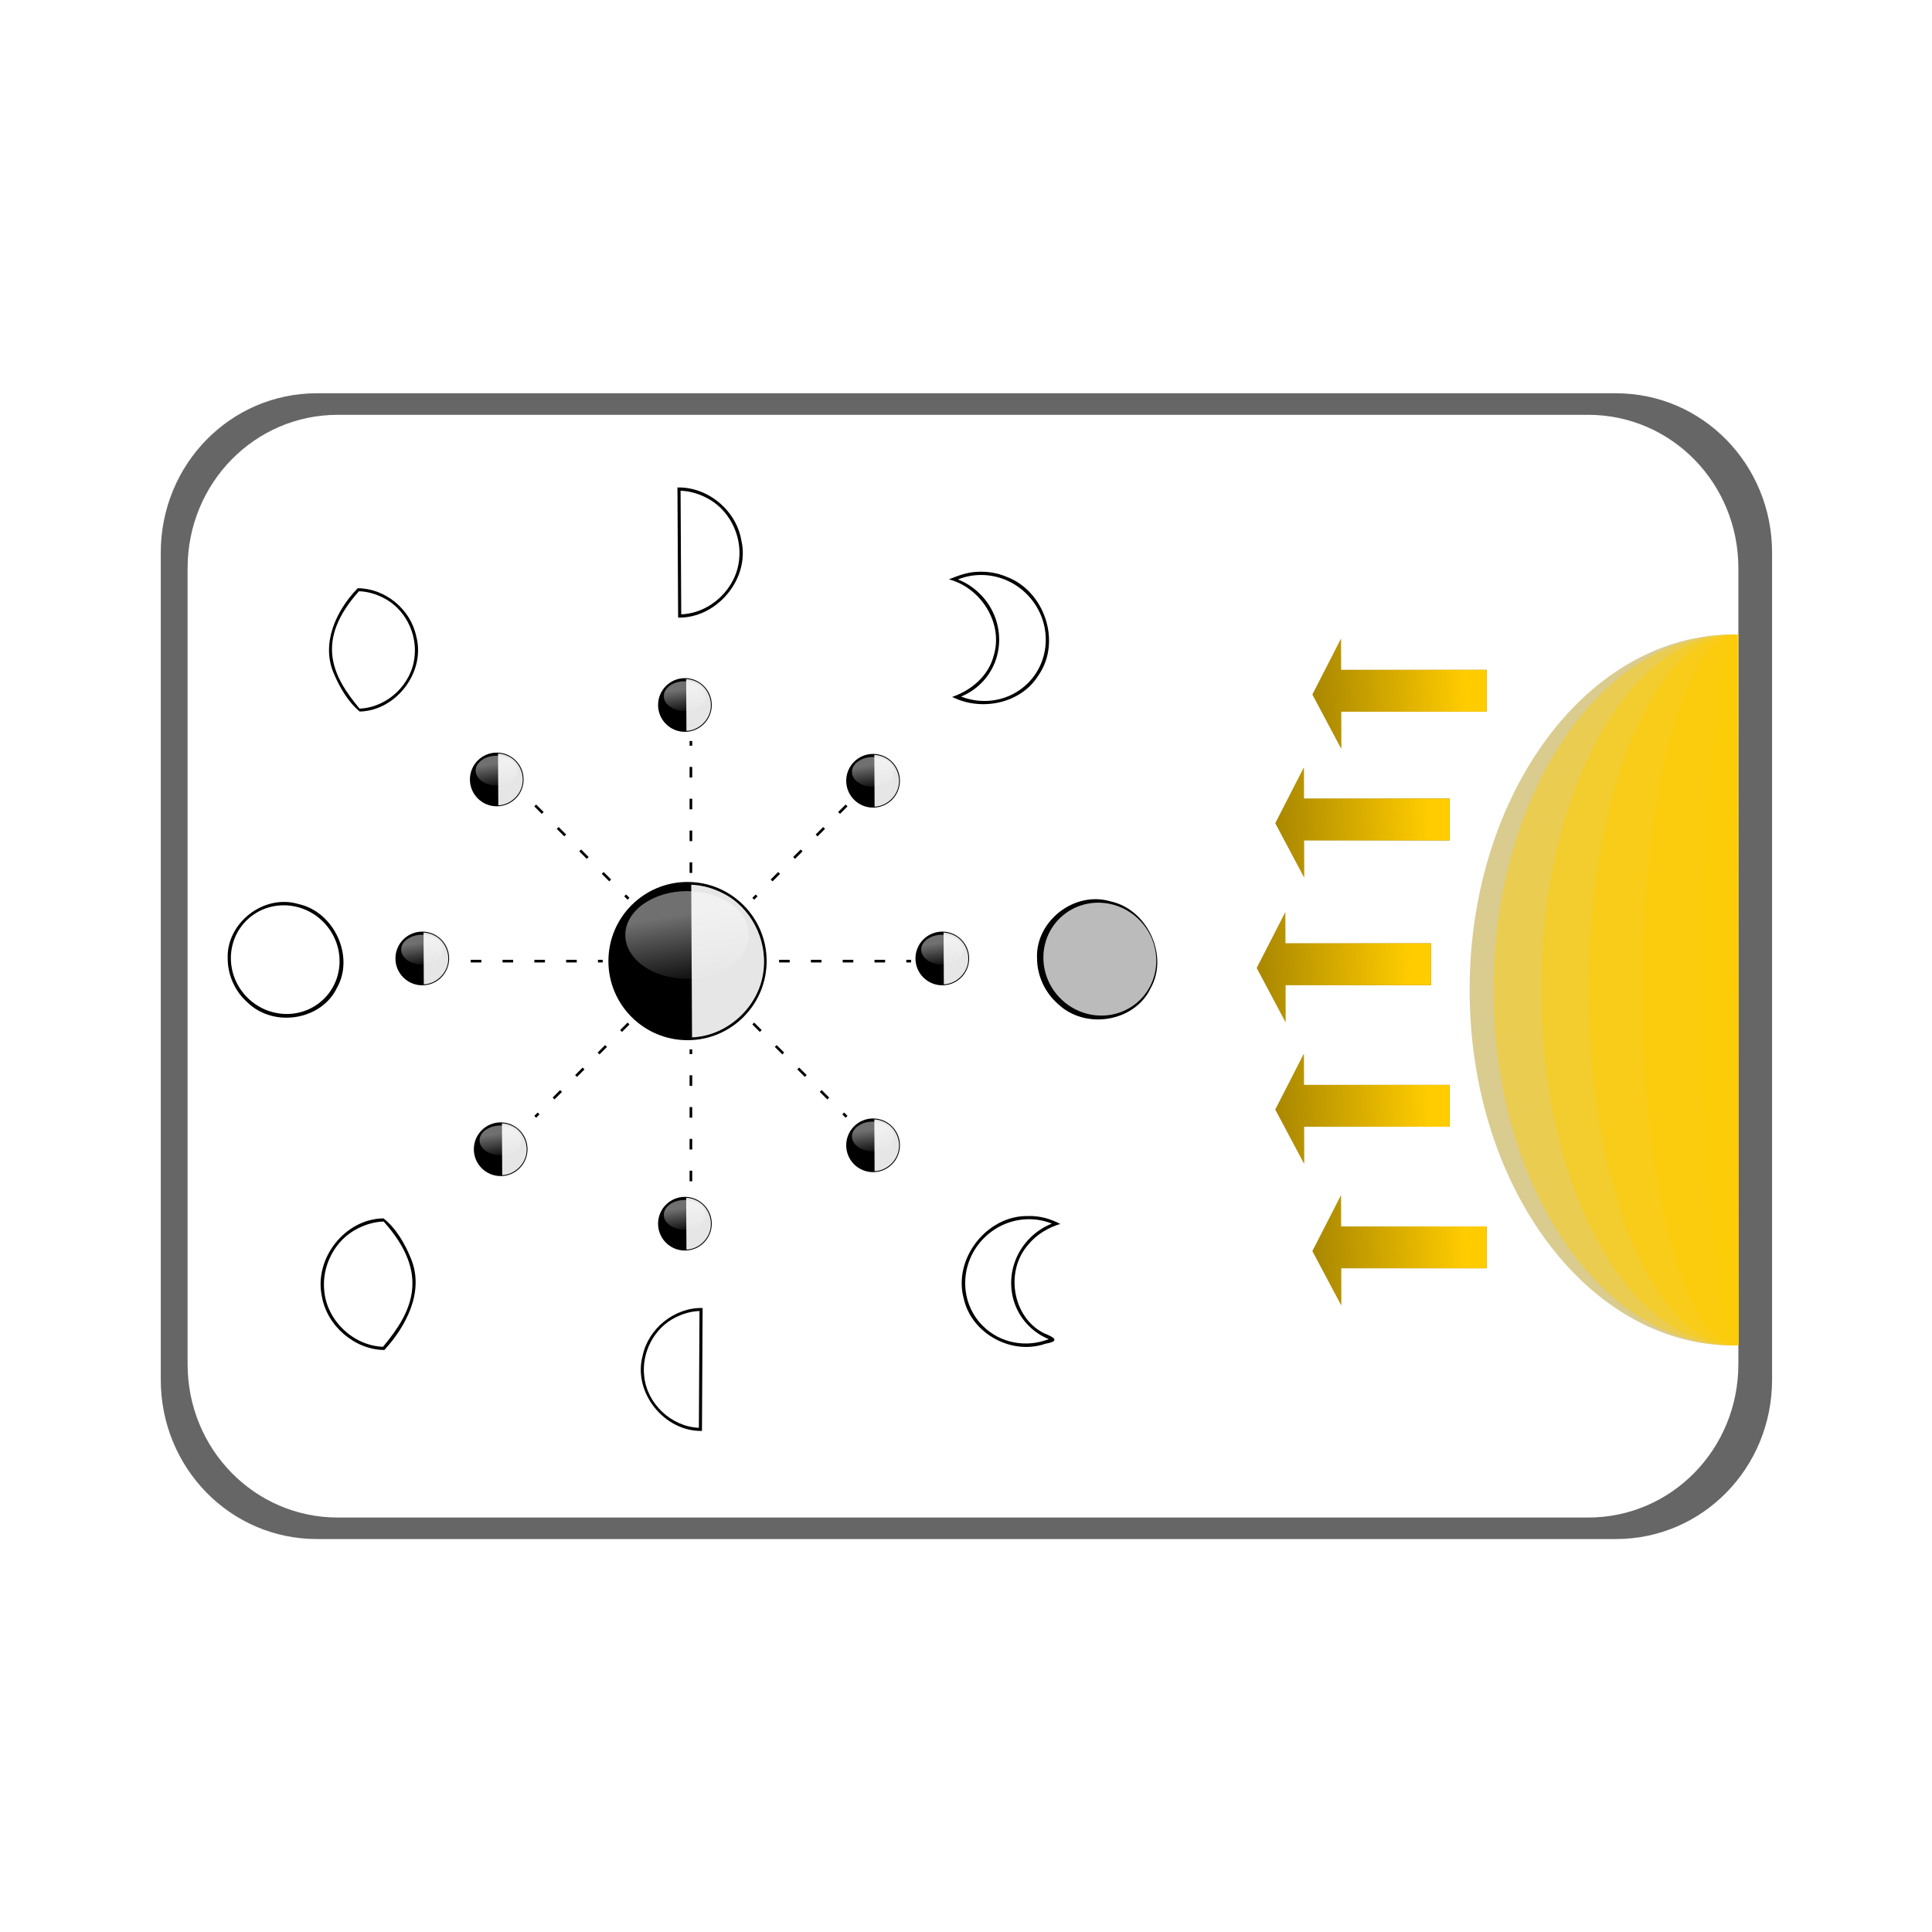 <svg:svg xmlns:dc="http://purl.org/dc/elements/1.1/" xmlns:ns1="http://www.inkscape.org/namespaces/inkscape" xmlns:ns2="http://www.w3.org/1999/xlink" xmlns:ns4="http://creativecommons.org/ns#" xmlns:rdf="http://www.w3.org/1999/02/22-rdf-syntax-ns#" xmlns:svg="http://www.w3.org/2000/svg" height="1205.324" id="svg4704" version="1.1" viewBox="-88.618 -232.142 1205.324 1205.324" width="1205.324" ns1:version="0.91 r13725">
  <svg:defs id="defs4706">
    <svg:linearGradient id="linearGradient6496">
      <svg:stop id="stop6498" offset="0" style="stop-color:#ffcc00" />
      <svg:stop id="stop6500" offset="1" style="stop-color:#ffcc00;stop-opacity:0" />
    </svg:linearGradient>
    <svg:linearGradient id="linearGradient4994">
      <svg:stop id="stop4996" offset="0" style="stop-color:#ffffff" />
      <svg:stop id="stop4998" offset="1" style="stop-color:#ffffff;stop-opacity:0" />
    </svg:linearGradient>
    <svg:filter color-interpolation-filters="sRGB" height="1.35" id="filter5858" width="1.696" x="-.348" y="-.175">
      <svg:feGaussianBlur id="feGaussianBlur5860" stdDeviation="4.509" />
    </svg:filter>
    <svg:filter color-interpolation-filters="sRGB" height="1.351" id="filter5862" width="1.486" x="-.243" y="-.176">
      <svg:feGaussianBlur id="feGaussianBlur5864" stdDeviation="4.509" />
    </svg:filter>
    <svg:filter color-interpolation-filters="sRGB" height="1.364" id="filter5866" width="1.482" x="-.241" y="-.182">
      <svg:feGaussianBlur id="feGaussianBlur5868" stdDeviation="4.509" />
    </svg:filter>
    <svg:filter color-interpolation-filters="sRGB" height="1.363" id="filter5870" width="1.482" x="-.241" y="-.182">
      <svg:feGaussianBlur id="feGaussianBlur5872" stdDeviation="4.509" />
    </svg:filter>
    <svg:filter color-interpolation-filters="sRGB" height="1.351" id="filter5874" width="1.486" x="-.243" y="-.176">
      <svg:feGaussianBlur id="feGaussianBlur5876" stdDeviation="4.509" />
    </svg:filter>
    <svg:filter color-interpolation-filters="sRGB" height="1.35" id="filter5878" width="1.697" x="-.349" y="-.175">
      <svg:feGaussianBlur id="feGaussianBlur5880" stdDeviation="4.509" />
    </svg:filter>
    <svg:filter color-interpolation-filters="sRGB" height="1.359" id="filter5882" width="1.359" x="-.18" y="-.18">
      <svg:feGaussianBlur id="feGaussianBlur5884" stdDeviation="4.509" />
    </svg:filter>
    <svg:filter color-interpolation-filters="sRGB" height="1.24" id="filter5930" width="1.24" x="-.12" y="-.12">
      <svg:feGaussianBlur id="feGaussianBlur5932" stdDeviation="3.013" />
    </svg:filter>
    <svg:linearGradient gradientTransform="matrix(1.585 0 0 2.044 -335.99 -97.523)" gradientUnits="userSpaceOnUse" id="linearGradient7032" x1="415.16" x2="421.96" y1="99.453" y2="153.8" ns2:href="#linearGradient4994" />
    <svg:linearGradient gradientTransform="matrix(.538 0 0 .694 474.69 78.408)" gradientUnits="userSpaceOnUse" id="linearGradient7034" x1="415.16" x2="421.96" y1="99.453" y2="153.8" ns2:href="#linearGradient4994" />
    <svg:linearGradient gradientTransform="matrix(.538 0 0 .694 -285.15 78.408)" gradientUnits="userSpaceOnUse" id="linearGradient7036" x1="415.16" x2="421.96" y1="99.453" y2="153.8" ns2:href="#linearGradient4994" />
    <svg:linearGradient gradientTransform="matrix(.538 0 0 .694 98.59 -291.97)" gradientUnits="userSpaceOnUse" id="linearGradient7038" x1="415.16" x2="421.96" y1="99.453" y2="153.8" ns2:href="#linearGradient4994" />
    <svg:linearGradient gradientTransform="matrix(.538 0 0 .694 98.59 465.97)" gradientUnits="userSpaceOnUse" id="linearGradient7040" x1="415.16" x2="421.96" y1="99.453" y2="153.8" ns2:href="#linearGradient4994" />
    <svg:linearGradient gradientTransform="matrix(.538 0 0 .694 373.51 351.42)" gradientUnits="userSpaceOnUse" id="linearGradient7042" x1="415.16" x2="421.96" y1="99.453" y2="153.8" ns2:href="#linearGradient4994" />
    <svg:linearGradient gradientTransform="matrix(.538 0 0 .694 373.51 -181.24)" gradientUnits="userSpaceOnUse" id="linearGradient7044" x1="415.16" x2="421.96" y1="99.453" y2="153.8" ns2:href="#linearGradient4994" />
    <svg:linearGradient gradientTransform="matrix(.538 0 0 .694 -176.33 -183.15)" gradientUnits="userSpaceOnUse" id="linearGradient7046" x1="415.16" x2="421.96" y1="99.453" y2="153.8" ns2:href="#linearGradient4994" />
    <svg:linearGradient gradientTransform="matrix(.538 0 0 .694 -170.6 357.14)" gradientUnits="userSpaceOnUse" id="linearGradient7048" x1="415.16" x2="421.96" y1="99.453" y2="153.8" ns2:href="#linearGradient4994" />
    <svg:linearGradient gradientUnits="userSpaceOnUse" id="linearGradient7050" x1="1320.8" x2="1069.4" y1="-13.23" y2="-4.356" ns2:href="#linearGradient6496" />
  </svg:defs>
  <svg:g id="layer1" transform="translate(128.51 33.947)">
    <svg:g id="g6942" transform="matrix(.966 0 0 .966 7.445 12.248)">
      <svg:g id="g6853" transform="matrix(.442 0 0 .442 66.734 255.4)">
        <svg:path d="m-214-655.09c-126.34 0-228.04 103.89-228.04 232.9v1208.4c0 129.01 101.7 232.86 228.04 232.86h1898.3c126.34 0 228.04-103.85 228.04-232.86v-1208.4c0-129.01-101.7-232.9-228.04-232.9h-1898.3zm30.638 31.485h1827c121.59 0 219.45 99.96 219.45 224.12v1163c0 124.16-97.859 224.12-219.45 224.12h-1827c-121.59 0-219.48-99.96-219.48-224.12v-1163c0-124.16 97.891-224.12 219.48-224.12z" id="rect6674" style="fill:#666666" />
        <svg:path d="m702.87 177.43c0 210.93-170.99 381.93-381.93 381.93-210.93 0-381.93-170.99-381.93-381.93 0-210.93 170.99-381.93 381.93-381.93 210.93 0 381.93 170.99 381.93 381.93z" id="path4963" style="opacity:0.44;fill:#ffffff" />
        <svg:g id="g5995" transform="matrix(2.808 0 0 2.808 -143.6 -529.46)">
          <svg:path d="m-61.208 272.2c13.777 13.438 38.694 9.275 46.704-7.74 9.073-16.201-1.545-39.385-20.1-43.41-18.189-5.455-37.832 10.046-36.84 28.75 0.092 8.409 3.829 16.701 10.236 22.4z" id="path5154" style="filter:url(#filter5882);fill:#000000" />
          <svg:path d="m425.62-25.131c0 12.706-10.3 23.007-23.006 23.007s-23.006-10.3-23.006-23.007c0-12.706 10.3-23.007 23.006-23.007s23.006 10.3 23.006 23.007z" id="path4943" style="fill:#ffffff" transform="matrix(-.881 -.881 .857 -.857 334.72 583.14)" />
        </svg:g>
        <svg:path d="m443.23 174.57c0 63.843-51.755 115.6-115.6 115.6-63.843 0-115.6-51.755-115.6-115.6 0-63.843 51.755-115.6 115.6-115.6 63.843 0 115.6 51.755 115.6 115.6z" id="path4927" style="fill:#000000" />
        <svg:path d="m334.24 286.08c52.721-2.124 99.331-46.072 104.56-98.613 5.28-45.13-19.192-92.374-59.942-112.25-14.081-7.193-29.904-11.683-45.787-12.183 0.39 74.349 0.78 148.7 1.17 223.05z" id="path4971" style="fill:#e6e6e6" />
        <svg:path d="m417.43 136.46c0 35.415-40.448 64.124-90.344 64.124s-90.344-28.709-90.344-64.124 40.448-64.124 90.344-64.124 90.344 28.709 90.344 64.124z" id="path4992" style="opacity:0.44;fill:url(#linearGradient7032)" />
        <svg:path d="m739.15 170.75c0 21.667-17.565 39.232-39.232 39.232s-39.232-17.565-39.232-39.232 17.565-39.232 39.232-39.232 39.232 17.565 39.232 39.232z" id="path5021" style="fill:#000000" />
        <svg:path d="m702.16 208.6c17.893-0.721 33.711-15.636 35.486-33.468 1.792-15.316-6.513-31.35-20.343-38.096-4.779-2.441-10.149-3.965-15.539-4.135 0.132 25.233 0.265 50.466 0.397 75.698z" id="path5023" style="fill:#e6e6e6" />
        <svg:path d="m730.39 157.82c0 12.019-13.728 21.763-30.661 21.763-16.934 0-30.661-9.743-30.661-21.763 0-12.019 13.728-21.763 30.661-21.763 16.934 0 30.661 9.743 30.661 21.763z" id="path5025" style="opacity:0.44;fill:url(#linearGradient7034)" />
        <svg:path d="m-20.695 170.75c0 21.667-17.565 39.232-39.232 39.232s-39.232-17.565-39.232-39.232 17.565-39.232 39.232-39.232 39.232 17.565 39.232 39.232z" id="path5033" style="fill:#000000" />
        <svg:path d="m-57.684 208.6c17.893-0.721 33.711-15.636 35.486-33.468 1.792-15.316-6.513-31.35-20.343-38.096-4.779-2.441-10.149-3.965-15.539-4.135 0.132 25.233 0.265 50.466 0.397 75.698z" id="path5035" style="fill:#e6e6e6" />
        <svg:path d="m-29.452 157.82c0 12.019-13.728 21.763-30.661 21.763-16.934 0-30.661-9.743-30.661-21.763 0-12.019 13.728-21.763 30.661-21.763 16.934 0 30.661 9.743 30.661 21.763z" id="path5037" style="opacity:0.44;fill:url(#linearGradient7036)" />
        <svg:path d="m363.05-199.62c0 21.667-17.565 39.232-39.232 39.232s-39.232-17.565-39.232-39.232 17.565-39.232 39.232-39.232 39.232 17.565 39.232 39.232z" id="path5045" style="fill:#000000" />
        <svg:path d="m326.06-161.78c17.893-0.721 33.711-15.636 35.486-33.468 1.792-15.316-6.513-31.35-20.343-38.096-4.779-2.441-10.149-3.965-15.539-4.135 0.132 25.233 0.265 50.466 0.397 75.698z" id="path5047" style="fill:#e6e6e6" />
        <svg:path d="m354.29-212.56c0 12.019-13.728 21.763-30.661 21.763-16.934 0-30.661-9.743-30.661-21.763 0-12.019 13.728-21.763 30.661-21.763 16.934 0 30.661 9.743 30.661 21.763z" id="path5049" style="opacity:0.44;fill:url(#linearGradient7038)" />
        <svg:path d="m363.05 558.31c0 21.667-17.565 39.232-39.232 39.232s-39.232-17.565-39.232-39.232 17.565-39.232 39.232-39.232 39.232 17.565 39.232 39.232z" id="path5057" style="fill:#000000" />
        <svg:path d="m326.06 596.16c17.893-0.721 33.711-15.636 35.486-33.468 1.792-15.316-6.513-31.35-20.343-38.096-4.779-2.441-10.149-3.965-15.539-4.135 0.132 25.233 0.265 50.466 0.397 75.698z" id="path5059" style="fill:#e6e6e6" />
        <svg:path d="m354.29 545.38c0 12.019-13.728 21.763-30.661 21.763-16.934 0-30.661-9.743-30.661-21.763 0-12.019 13.728-21.763 30.661-21.763 16.934 0 30.661 9.743 30.661 21.763z" id="path5061" style="opacity:0.44;fill:url(#linearGradient7040)" />
        <svg:path d="m637.96 443.76c0 21.667-17.565 39.232-39.232 39.232s-39.232-17.565-39.232-39.232 17.565-39.232 39.232-39.232 39.232 17.565 39.232 39.232z" id="path5069" style="fill:#000000" />
        <svg:path d="m600.97 481.61c17.893-0.721 33.711-15.636 35.486-33.468 1.792-15.316-6.513-31.35-20.343-38.096-4.779-2.441-10.149-3.965-15.539-4.135 0.132 25.233 0.265 50.466 0.397 75.698z" id="path5071" style="fill:#e6e6e6" />
        <svg:path d="m629.21 430.83c0 12.019-13.728 21.763-30.661 21.763-16.934 0-30.661-9.743-30.661-21.763 0-12.019 13.728-21.763 30.661-21.763 16.934 0 30.661 9.743 30.661 21.763z" id="path5073" style="opacity:0.44;fill:url(#linearGradient7042)" />
        <svg:path d="m637.96-88.894c0 21.667-17.565 39.232-39.232 39.232s-39.232-17.565-39.232-39.232 17.565-39.232 39.232-39.232 39.232 17.565 39.232 39.232z" id="path5081" style="fill:#000000" />
        <svg:path d="m600.97-51.048c17.893-0.721 33.711-15.636 35.486-33.468 1.792-15.316-6.513-31.35-20.343-38.096-4.779-2.441-10.149-3.965-15.539-4.135 0.132 25.233 0.265 50.466 0.397 75.698z" id="path5083" style="fill:#e6e6e6" />
        <svg:path d="m629.21-101.83c0 12.019-13.728 21.763-30.661 21.763-16.934 0-30.661-9.743-30.661-21.763 0-12.019 13.728-21.763 30.661-21.763 16.934 0 30.661 9.743 30.661 21.763z" id="path5085" style="opacity:0.44;fill:url(#linearGradient7044)" />
        <svg:path d="m88.127-90.803c0 21.667-17.565 39.232-39.232 39.232s-39.232-17.565-39.232-39.232 17.565-39.232 39.232-39.232 39.232 17.565 39.232 39.232z" id="path5093" style="fill:#000000" />
        <svg:path d="m51.137-52.957c17.893-0.721 33.711-15.636 35.486-33.468 1.792-15.316-6.513-31.35-20.343-38.096-4.779-2.441-10.149-3.965-15.539-4.135 0.132 25.233 0.265 50.466 0.397 75.698z" id="path5095" style="fill:#e6e6e6" />
        <svg:path d="m79.37-103.74c0 12.019-13.728 21.763-30.661 21.763-16.934 0-30.661-9.743-30.661-21.763 0-12.019 13.728-21.763 30.661-21.763 16.934 0 30.661 9.743 30.661 21.763z" id="path5097" style="opacity:0.44;fill:url(#linearGradient7046)" />
        <svg:path d="m93.854 449.49c0 21.667-17.565 39.232-39.232 39.232s-39.232-17.565-39.232-39.232 17.565-39.232 39.232-39.232 39.232 17.565 39.232 39.232z" id="path5105" style="fill:#000000" />
        <svg:path d="m56.865 487.33c17.893-0.721 33.711-15.636 35.486-33.468 1.792-15.316-6.513-31.35-20.343-38.096-4.779-2.441-10.149-3.965-15.539-4.135 0.132 25.233 0.265 50.466 0.397 75.698z" id="path5107" style="fill:#e6e6e6" />
        <svg:path d="m85.097 436.56c0 12.019-13.728 21.763-30.661 21.763-16.934 0-30.661-9.743-30.661-21.763 0-12.019 13.727-21.763 30.661-21.763s30.661 9.743 30.661 21.763z" id="path5109" style="opacity:0.44;fill:url(#linearGradient7048)" />
        <svg:g id="g6009" transform="matrix(3.079 0 0 3.079 -964.28 171.82)">
          <svg:path d="m414.82-222.32c0.101 20.073 0.225 40.146 0.312 60.219 18.465 0.401 34.235-18.527 30-36.656-2.38-14.172-15.847-25.462-30.344-25.094l0.02 1 0.011 0.531z" id="path5156" style="filter:url(#filter5878);fill:#000000" />
          <svg:path d="m408.75-324.12 0.312 58.656c13.86-0.558 26.094-12.124 27.469-25.938 1.388-11.865-5.037-24.275-15.75-29.5-3.702-1.891-7.856-3.087-12.031-3.219z" id="path5117" style="fill:#ffffff" transform="translate(7.54 101.81)" />
        </svg:g>
        <svg:g id="g6017" transform="matrix(2.924 0 0 2.924 -405.37 -91.998)">
          <svg:path d="m85.406-94.656c-10.27 10.74-17.829 26.982-11.625 41.75 2.941 7.122 7.366 14.678 13.094 19.375 18.335-0.432 33.112-19.923 28.219-37.719-2.831-13.455-15.502-23.825-29.219-23.906l-0.469 0.5z" id="path5158" style="filter:url(#filter5874);fill:#000000" />
          <svg:path d="m86.493-93.65c-22.06 24.667-13.44 42.254 0.312 58.656 13.86-0.558 26.094-12.124 27.469-25.938 1.388-11.865-5.037-24.275-15.75-29.5-3.702-1.891-7.856-3.087-12.031-3.219z" id="path5136" style="fill:#ffffff" />
        </svg:g>
        <svg:g id="g6021" transform="matrix(3.211 0 0 3.211 -1632 -1261.5)">
          <svg:path d="m765.28 563.25c-18.897-0.347-34.416 19.635-29.219 37.906 3.69 15.789 21.874 25.539 37.156 20.188 6.898-1.233 3.828-2.933-0.844-4.812-14.282-7.319-17.668-28.165-7.094-40.188 3.7-4.614 8.998-7.754 14.625-9.5-4.52-2.368-9.501-3.754-14.625-3.594z" id="path5160" style="filter:url(#filter5870);fill:#000000" />
          <svg:path d="m765.3 564.7c3.682-0.049 7.344 0.616 10.781 2-3.622 1.425-7.026 3.619-9.969 6.562-11.189 11.189-11.425 29.075-0.531 39.969 2.681 2.681 5.768 4.696 9.094 6.031-10.148 3.991-22.003 1.997-30.031-6.031-10.894-10.894-10.626-28.78 0.562-39.969 5.594-5.594 12.858-8.466 20.094-8.562z" id="path5146" style="fill:#ffffff" />
        </svg:g>
        <svg:g id="g6013" transform="matrix(3.255 0 0 3.255 -1626.9 -72.269)">
          <svg:path d="m730.5-98.906c-4.445 0.169-8.605 1.722-12.688 3.375 14.455 3.831 24.599 19.845 20.062 34.406-2.381 9.018-10.009 15.419-18.594 18.375 13.112 6.642 30.946 3.033 38.812-9.812 10.319-15.009 2.596-37.662-14.219-44.031-4.185-1.826-8.81-2.561-13.375-2.312z" id="path5162" style="filter:url(#filter5866);fill:#000000" />
          <svg:path d="m732.63-97.479c-3.682-0.049-7.344 0.616-10.781 2 3.622 1.425 7.026 3.619 9.969 6.562 11.189 11.189 11.425 29.075 0.531 39.969-2.681 2.681-5.768 4.696-9.094 6.031 10.148 3.991 22.003 1.997 30.031-6.031 10.894-10.894 10.626-28.78-0.562-39.969-5.594-5.594-12.858-8.466-20.094-8.562z" id="path5148" style="fill:#ffffff" />
        </svg:g>
        <svg:g id="g6005" transform="matrix(2.909 0 0 2.909 -921.42 -1257.3)">
          <svg:path d="m405.94 668c0.101 20.073 0.225 40.146 0.312 60.219 18.969 0.39 34.821-19.4 29.781-37.844-2.891-13.697-16.053-24.229-30.125-23.906l0.02 1 0.011 0.531z" id="path5166" style="filter:url(#filter5858);fill:#000000" transform="matrix(-1 0 0 1 842.88 0)" />
          <svg:path d="m435.39 667.99-0.312 58.656c-13.86-0.558-26.094-12.124-27.469-25.938-1.388-11.865 5.037-24.275 15.75-29.5 3.702-1.891 7.856-3.087 12.031-3.219z" id="path5152" style="fill:#ffffff" />
        </svg:g>
        <svg:path d="m332.56 45.787v-192.82" id="path5934" style="stroke:#000000;stroke-dasharray:15.491, 30.982;stroke-width:3.873;fill:none" />
        <svg:path d="m332.56 496.35v-192.82" id="path5936" style="stroke:#000000;stroke-dasharray:15.491, 30.982;stroke-width:3.873;fill:none" />
        <svg:path d="m461.43 174.65h192.82" id="path5938" style="stroke:#000000;stroke-dasharray:15.491, 30.982;stroke-width:3.873;fill:none" />
        <svg:path d="m10.868 174.65h192.82" id="path5940" style="stroke:#000000;stroke-dasharray:15.491, 30.982;stroke-width:3.873;fill:none" />
        <svg:path d="m423.68 265.78 136.35 136.35" id="path5942" style="stroke:#000000;stroke-dasharray:15.491, 30.982;stroke-width:3.873;fill:none" />
        <svg:path d="m105.09-52.816 136.35 136.35" id="path5944" style="stroke:#000000;stroke-dasharray:15.491, 30.982;stroke-width:3.873;fill:none" />
        <svg:path d="m241.44 265.78-136.35 136.35" id="path5946" style="stroke:#000000;stroke-dasharray:15.491, 30.982;stroke-width:3.873;fill:none" />
        <svg:path d="m560.03-52.816-136.35 136.35" id="path5948" style="stroke:#000000;stroke-dasharray:15.491, 30.982;stroke-width:3.873;fill:none" />
        <svg:g id="g6001" transform="matrix(2.917 0 0 2.917 -1667.1 -553.12)">
          <svg:path d="m869.15 270.72c13.777 13.438 38.694 9.275 46.704-7.74 9.073-16.201-1.545-39.385-20.1-43.41-18.189-5.455-37.832 10.046-36.84 28.75 0.092 8.409 3.829 16.701 10.236 22.4z" id="path5886" style="filter:url(#filter5930);fill:#000000" />
          <svg:path d="m425.62-25.131c0 12.706-10.3 23.007-23.006 23.007s-23.006-10.3-23.006-23.007c0-12.706 10.3-23.007 23.006-23.007s23.006 10.3 23.006 23.007z" id="path5138" style="fill:#bbbbbb" transform="matrix(-.881 -.881 .857 -.857 1266.6 581.66)" />
        </svg:g>
        <svg:g id="g6025" transform="matrix(3.121 0 0 3.121 -357.7 -1226)">
          <svg:path d="m77.25 569.22c-18.064 0.205-32.563 18.767-28.875 36.406 2.33 13.832 15.27 25.073 29.281 25.219 10.176-11.118 18.661-27.109 12.625-42.375-2.8-7.124-7.173-14.702-13.031-19.25z" id="path5164" style="filter:url(#filter5862);fill:#000000" />
          <svg:path d="m77.322 570.69c22.06 24.667 13.44 42.254-0.312 58.656-13.86-0.558-26.094-12.124-27.469-25.938-1.388-11.865 5.037-24.275 15.75-29.5 3.702-1.891 7.856-3.087 12.031-3.219z" id="path5150" style="fill:#ffffff" />
        </svg:g>
        <svg:path d="m1863.7 736.14c-212.82 5.855-388.86-221.91-393.21-508.72-4.345-286.81 164.66-524.07 377.48-529.93 4.472-0.123 8.946-0.141 13.419-0.054" id="path6029" style="opacity:0.44;fill:#aa8800" />
        <svg:path d="m1863.7 736.14c-193.95 5.855-354.39-221.91-358.35-508.72-3.96-286.81 150.06-524.07 344.02-529.93 4.076-0.123 8.153-0.141 12.229-0.054" id="path6031" style="opacity:0.44;fill:#ffcc00" />
        <svg:path d="m1863.7 736.14c-156.22 5.855-285.45-221.91-288.64-508.72-3.189-286.81 120.87-524.07 277.09-529.93 3.283-0.123 6.567-0.141 9.85-0.054" id="path6033" style="opacity:0.44;fill:#ffcc00" />
        <svg:path d="m1863.7 736.14c-118.49 5.855-216.51-221.91-218.93-508.72-2.419-286.81 91.679-524.07 210.17-529.93 2.49-0.123 4.981-0.141 7.471-0.054" id="path6035" style="opacity:0.44;fill:#ffcc00" />
        <svg:path d="m1863.7 736.14c-76.573 5.855-139.91-221.91-141.48-508.72-1.563-286.81 59.244-524.07 135.82-529.93 1.609-0.123 3.219-0.141 4.828-0.054" id="path6037" style="opacity:0.44;fill:#ffcc00" />
        <svg:path d="m1863.7 736.14c-28.363 5.855-51.824-221.91-52.404-508.72-0.579-286.81 21.944-524.07 50.307-529.93 0.596-0.123 1.192-0.141 1.788-0.054" id="path6039" style="opacity:0.44;fill:#ffcc00" />
        <svg:g id="g6506" transform="matrix(1.31 0 0 1.589 -265.86 -201.68)">
          <svg:path d="m1182.2 41.49-16.075-24.905-16.074-24.905 15.924-25.616 15.924-25.616 0.15 50.52zm-1.082-72.467h163.33v38.452h-163.33z" id="path6494" style="fill:#806600" />
          <svg:path d="m1182.2 41.49-16.075-24.905-16.074-24.905 15.924-25.616 15.924-25.616 0.15 50.52zm-1.082-72.467h163.33v38.452h-163.33z" id="path6489" style="fill:url(#linearGradient7050)" />
          <svg:path d="m1182.2 41.49-16.075-24.905-16.074-24.905 15.924-25.616 15.924-25.616 0.15 50.52zm-1.082-72.467h163.33v38.452h-163.33z" id="path6504" style="fill:url(#linearGradient7050)" />
        </svg:g>
        <svg:g id="g6511" transform="matrix(1.31 0 0 1.589 -347.2 197.88)">
          <svg:path d="m1182.2 41.49-16.075-24.905-16.074-24.905 15.924-25.616 15.924-25.616 0.15 50.52zm-1.082-72.467h163.33v38.452h-163.33z" id="path6513" style="fill:#806600" />
          <svg:path d="m1182.2 41.49-16.075-24.905-16.074-24.905 15.924-25.616 15.924-25.616 0.15 50.52zm-1.082-72.467h163.33v38.452h-163.33z" id="path6515" style="fill:url(#linearGradient7050)" />
          <svg:path d="m1182.2 41.49-16.075-24.905-16.074-24.905 15.924-25.616 15.924-25.616 0.15 50.52zm-1.082-72.467h163.33v38.452h-163.33z" id="path6517" style="fill:url(#linearGradient7050)" />
        </svg:g>
        <svg:g id="g6523" transform="matrix(1.31 0 0 1.589 -265.86 611.55)">
          <svg:path d="m1182.2 41.49-16.075-24.905-16.074-24.905 15.924-25.616 15.924-25.616 0.15 50.52zm-1.082-72.467h163.33v38.452h-163.33z" id="path6525" style="fill:#806600" />
          <svg:path d="m1182.2 41.49-16.075-24.905-16.074-24.905 15.924-25.616 15.924-25.616 0.15 50.52zm-1.082-72.467h163.33v38.452h-163.33z" id="path6527" style="fill:url(#linearGradient7050)" />
          <svg:path d="m1182.2 41.49-16.075-24.905-16.074-24.905 15.924-25.616 15.924-25.616 0.15 50.52zm-1.082-72.467h163.33v38.452h-163.33z" id="path6529" style="fill:url(#linearGradient7050)" />
        </svg:g>
        <svg:g id="g6535" transform="matrix(1.31 0 0 1.589 -320.09 404.72)">
          <svg:path d="m1182.2 41.49-16.075-24.905-16.074-24.905 15.924-25.616 15.924-25.616 0.15 50.52zm-1.082-72.467h163.33v38.452h-163.33z" id="path6537" style="fill:#806600" />
          <svg:path d="m1182.2 41.49-16.075-24.905-16.074-24.905 15.924-25.616 15.924-25.616 0.15 50.52zm-1.082-72.467h163.33v38.452h-163.33z" id="path6539" style="fill:url(#linearGradient7050)" />
          <svg:path d="m1182.2 41.49-16.075-24.905-16.074-24.905 15.924-25.616 15.924-25.616 0.15 50.52zm-1.082-72.467h163.33v38.452h-163.33z" id="path6541" style="fill:url(#linearGradient7050)" />
        </svg:g>
        <svg:g id="g6547" transform="matrix(1.31 0 0 1.589 -320.09 -13.65)">
          <svg:path d="m1182.2 41.49-16.075-24.905-16.074-24.905 15.924-25.616 15.924-25.616 0.15 50.52zm-1.082-72.467h163.33v38.452h-163.33z" id="path6549" style="fill:#806600" />
          <svg:path d="m1182.2 41.49-16.075-24.905-16.074-24.905 15.924-25.616 15.924-25.616 0.15 50.52zm-1.082-72.467h163.33v38.452h-163.33z" id="path6551" style="fill:url(#linearGradient7050)" />
          <svg:path d="m1182.2 41.49-16.075-24.905-16.074-24.905 15.924-25.616 15.924-25.616 0.15 50.52zm-1.082-72.467h163.33v38.452h-163.33z" id="path6553" style="fill:url(#linearGradient7050)" />
        </svg:g>
      </svg:g>
    </svg:g>
  </svg:g>
</svg:svg>